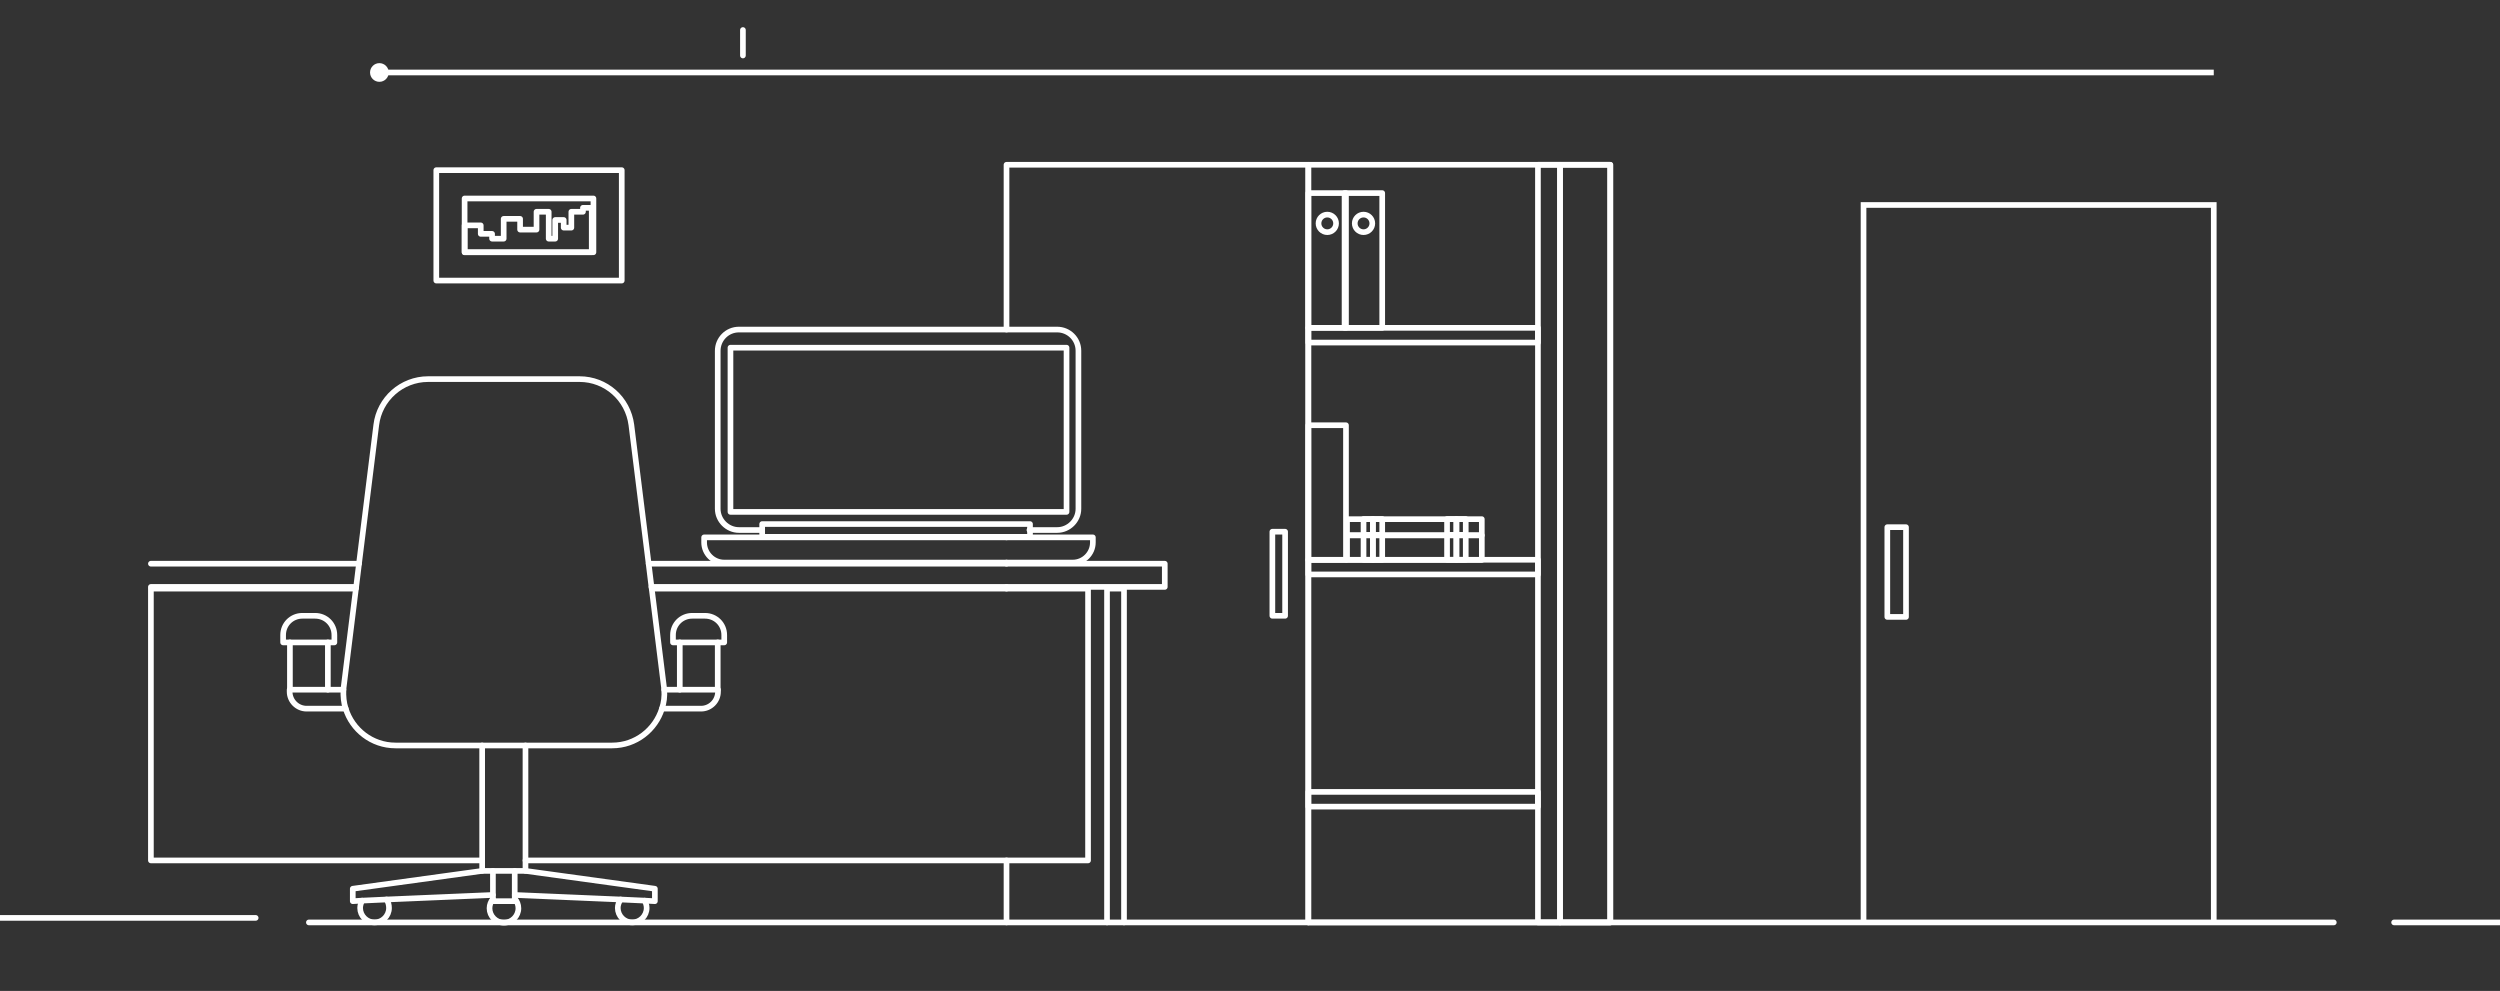 <?xml version="1.0" encoding="utf-8"?>
<!-- Generator: Adobe Illustrator 19.2.1, SVG Export Plug-In . SVG Version: 6.00 Build 0)  -->
<svg version="1.1" id="Layer_1" xmlns="http://www.w3.org/2000/svg" xmlns:xlink="http://www.w3.org/1999/xlink" x="0px" y="0px"
	 viewBox="0 0 883 350" style="enable-background:new 0 0 883 350;" xml:space="preserve">
<rect x="0" y="0" width="883" height="350" fill="#333333" stroke="none"/>
<style type="text/css">
	.st0{display:none;fill:#36BB9D;}
	.st1{fill:none;stroke:#FFFFFF;stroke-width:2;stroke-linecap:round;stroke-linejoin:round;stroke-miterlimit:10;}
	.st2{fill:none;stroke:#FFFFFF;stroke-width:2;stroke-miterlimit:10;}
	.st3{fill:#FFFFFF;}
</style>
<rect class="st0" width="883" height="350"/>
<g>
	<rect id="XMLID_172_" x="462.1" y="58.2" class="st1" width="106.6" height="267.6"/>
	<line id="XMLID_151_" class="st2" x1="781.9" y1="25.6" x2="134" y2="25.6"/>
	<circle id="XMLID_150_" class="st3" cx="134" cy="25.6" r="3.3"/>
	<line id="XMLID_148_" class="st1" x1="262.4" y1="19.6" x2="262.4" y2="10.6"/>
	<line id="XMLID_168_" class="st1" x1="845.6" y1="325.8" x2="882.9" y2="325.8"/>
	<line id="XMLID_165_" class="st1" x1="0.1" y1="324.2" x2="90.3" y2="324.2"/>
	<rect id="XMLID_173_" x="551" y="58.2" class="st1" width="17.8" height="267.6"/>
	<rect id="XMLID_174_" x="543.2" y="58.2" class="st1" width="7.8" height="267.6"/>
	<rect id="XMLID_175_" x="462.1" y="115.8" class="st1" width="81.1" height="5.2"/>
	<rect id="XMLID_177_" x="462.1" y="197.7" class="st1" width="81.1" height="5.2"/>
	<rect id="XMLID_178_" x="462.1" y="279.7" class="st1" width="81.1" height="5.2"/>
	<rect id="XMLID_176_" x="462.1" y="68.2" class="st1" width="13.3" height="47.6"/>
	<rect id="XMLID_183_" x="462.1" y="150.2" class="st1" width="13.3" height="47.6"/>
	<rect id="XMLID_180_" x="474.9" y="68.2" class="st1" width="13.3" height="47.6"/>
	<circle id="XMLID_179_" class="st1" cx="481.6" cy="78.9" r="3.1"/>
	<circle id="XMLID_182_" class="st1" cx="468.8" cy="78.9" r="3.1"/>
	<g id="XMLID_185_">
		
			<rect id="XMLID_184_" x="495.3" y="169.6" transform="matrix(-1.836970e-16 1 -1 -1.836970e-16 692.981 -306.23)" class="st1" width="8.7" height="47.6"/>
		<rect id="XMLID_181_" x="514.4" y="189" class="st1" width="3.3" height="8.7"/>
		<rect id="XMLID_186_" x="511.1" y="189" class="st1" width="3.3" height="8.7"/>
		<rect id="XMLID_188_" x="484.9" y="189" class="st1" width="3.3" height="8.7"/>
		<rect id="XMLID_187_" x="481.6" y="189" class="st1" width="3.3" height="8.7"/>
	</g>
	<g id="XMLID_190_">
		
			<rect id="XMLID_195_" x="496.8" y="162.4" transform="matrix(-1.836970e-16 1 -1 -1.836970e-16 685.772 -313.439)" class="st1" width="5.7" height="47.6"/>
		<rect id="XMLID_194_" x="514.4" y="183.3" class="st1" width="3.3" height="5.7"/>
		<rect id="XMLID_193_" x="511.1" y="183.3" class="st1" width="3.3" height="5.7"/>
		<rect id="XMLID_192_" x="484.9" y="183.3" class="st1" width="3.3" height="5.7"/>
		<rect id="XMLID_191_" x="481.6" y="183.3" class="st1" width="3.3" height="5.7"/>
	</g>
	<g id="XMLID_211_">
		<g id="XMLID_1_">
			<g>
			</g>
			<g>
				<path class="st1" d="M227.7,318.1c0.4,0.8,0.7,1.6,0.7,2.6c0,2.8-2.3,5.1-5.1,5.1c-2.8,0-5.1-2.3-5.1-5.1c0-1.1,0.4-2.1,1-3"/>
				<polyline class="st1" points="355.5,325.8 223.3,325.8 178,325.8 132.4,325.8 109.1,325.8 				"/>
				<line class="st1" x1="824.3" y1="325.8" x2="462.1" y2="325.8"/>
				<path class="st1" d="M136.5,317.7c0.6,0.8,0.9,1.9,0.9,3c0,2.8-2.3,5.1-5.1,5.1c-2.8,0-5.1-2.3-5.1-5.1c0-0.9,0.3-1.8,0.7-2.6"
					/>
				<path class="st1" d="M181.8,317.4c0.8,0.9,1.3,2.1,1.3,3.4c0,2.8-2.3,5.1-5.1,5.1c-2.8,0-5.1-2.3-5.1-5.1c0-1.3,0.5-2.4,1.2-3.3
					"/>
				<polyline class="st1" points="355.5,116.4 355.5,58.2 462.1,58.2 462.1,325.8 397,325.8 				"/>
				<line class="st1" x1="355.5" y1="189.8" x2="355.5" y2="189.6"/>
				<line class="st1" x1="355.5" y1="199.1" x2="355.5" y2="198.7"/>
				<line class="st1" x1="355.5" y1="207.9" x2="355.5" y2="207.3"/>
				<polyline class="st1" points="391,325.8 355.5,325.8 355.5,303.9 				"/>
				<polyline class="st1" points="185.6,303.9 355.5,303.9 384.3,303.9 384.3,207.9 355.5,207.9 230.2,207.9 				"/>
				<polyline class="st1" points="125.7,207.9 53.3,207.9 53.3,303.9 170.3,303.9 				"/>
				<rect x="391" y="207.9" class="st1" width="6" height="117.9"/>
				<line class="st1" x1="126.8" y1="199.1" x2="53.3" y2="199.1"/>
				<polyline class="st1" points="230.1,207.3 355.5,207.3 397,207.3 411.4,207.3 411.4,199.1 355.5,199.1 229.1,199.1 				"/>
				<line class="st1" x1="53.3" y1="207.3" x2="125.8" y2="207.3"/>
				<path class="st1" d="M269.2,187.2h-8.2c-4.1,0-7.5-3.4-7.5-7.5v-55.8c0-4.1,3.3-7.5,7.5-7.5h94.4h18c4.1,0,7.5,3.3,7.5,7.5v55.8
					c0,4.1-3.4,7.5-7.5,7.5h-9.8"/>
				<polygon class="st1" points="355.5,122.8 376.7,122.8 376.7,180.8 355.5,180.8 258,180.8 258,122.8 				"/>
				<path class="st1" d="M355.5,189.8H386v1.8c0,3.9-3.2,7.1-7.1,7.1h-23.4h-99.7c-3.9,0-7.1-3.2-7.1-7.1v-1.8h50.9h18h17.5H355.5z"
					/>
				<polygon class="st1" points="363.8,187.2 363.8,185.1 355.5,185.1 269.2,185.1 269.2,187.2 269.2,189.6 355.5,189.6 
					363.8,189.6 				"/>
				<rect x="449.4" y="187.8" class="st1" width="4.5" height="29.7"/>
				<line class="st1" x1="253.5" y1="226.9" x2="253.5" y2="243.6"/>
				<line class="st1" x1="240.1" y1="243.6" x2="240.1" y2="226.9"/>
				<line class="st1" x1="115.8" y1="226.9" x2="115.8" y2="243.6"/>
				<line class="st1" x1="102.4" y1="243.6" x2="102.4" y2="226.9"/>
				<path class="st1" d="M115.8,226.9h2.3v-2.6c0-3.8-3-6.8-6.8-6.8h-4.5c-3.8,0-6.8,3-6.8,6.8v2.6h2.3H115.8z"/>
				<path class="st1" d="M253.5,226.9h2.3v-2.6c0-3.8-3-6.8-6.8-6.8h-4.5c-3.8,0-6.8,3-6.8,6.8v2.6h2.3H253.5z"/>
				<path class="st1" d="M234.6,243.6h5.5h13.5v0.7c0,3.3-2.7,6-6,6h-13.8"/>
				<path class="st1" d="M122.1,250.3h-13.8c-3.3,0-6-2.7-6-6v-0.7h13.5h5.5"/>
				<path class="st1" d="M170.3,263.3h-30.6c-8.4,0-15.3-5.6-17.6-13c-0.7-2.1-0.9-4.4-0.8-6.7c0-0.3,0.1-0.7,0.1-1l4.3-34.6
					l0.1-0.7l1-8.2l6.1-49c1.1-9.2,9-16.2,18.3-16.2h53.5c9.3,0,17.1,6.9,18.3,16.2l6.1,49l1,8.2l0.1,0.7l4.3,34.6
					c0,0.3,0.1,0.7,0.1,1c0.2,2.3-0.1,4.6-0.8,6.7c-2.3,7.4-9.2,13-17.6,13h-30.6"/>
				<polyline class="st1" points="170.3,307.6 170.3,303.9 170.3,263.3 185.6,263.3 185.6,303.9 185.6,307.6 				"/>
				<polyline class="st1" points="174.1,307.6 170.3,307.6 124.6,313.9 124.6,318.3 127.9,318.1 136.5,317.7 174.1,316.1 				"/>
				<polyline class="st1" points="181.8,307.6 185.6,307.6 231.3,313.9 231.3,318.3 227.7,318.1 219.1,317.7 181.8,316.1 				"/>
				<polygon class="st1" points="181.8,317.4 181.8,318.3 174.1,318.3 174.1,317.4 174.1,316.1 174.1,307.6 177.9,307.6 
					181.8,307.6 181.8,316.1 				"/>
			</g>
		</g>
	</g>
	<rect id="XMLID_198_" x="154.1" y="60.1" class="st1" width="65.5" height="39"/>
	<rect id="XMLID_199_" x="164.1" y="70.1" class="st1" width="45.5" height="19"/>
	<polygon class="st1" points="205.9,73.4 205.9,74.8 201.8,74.8 201.8,80.4 199.1,80.4 199.1,77.7 196.1,77.7 196.1,84.3 
		193.8,84.3 193.8,74.8 189.5,74.8 189.5,81.1 183.7,81.1 183.7,77.3 177.9,77.3 177.9,84.3 173.8,84.3 173.8,82.6 169.8,82.6 
		169.8,79.6 164.1,79.6 164.1,89.1 168.1,89.1 169.8,89.1 173.1,89.1 173.8,89.1 177.9,89.1 178.8,89.1 183,89.1 183.7,89.1 
		189.5,89.1 191.1,89.1 192,89.1 193.8,89.1 196.1,89.1 197.8,89.1 198.9,89.1 199.1,89.1 201.8,89.1 202,89.1 205.9,89.1 
		206.1,89.1 209,89.1 209,73.4 	"/>
</g>
<path class="st2" d="M659,72.4"/>
<path class="st2" d="M808,72.4"/>
<path class="st2" d="M808,325.8"/>
<polyline class="st2" points="658.2,325.8 658.2,72.4 781.9,72.4 781.9,325.8 "/>
<rect x="666.6" y="186.2" class="st1" width="6.6" height="31.7"/>
</svg>
